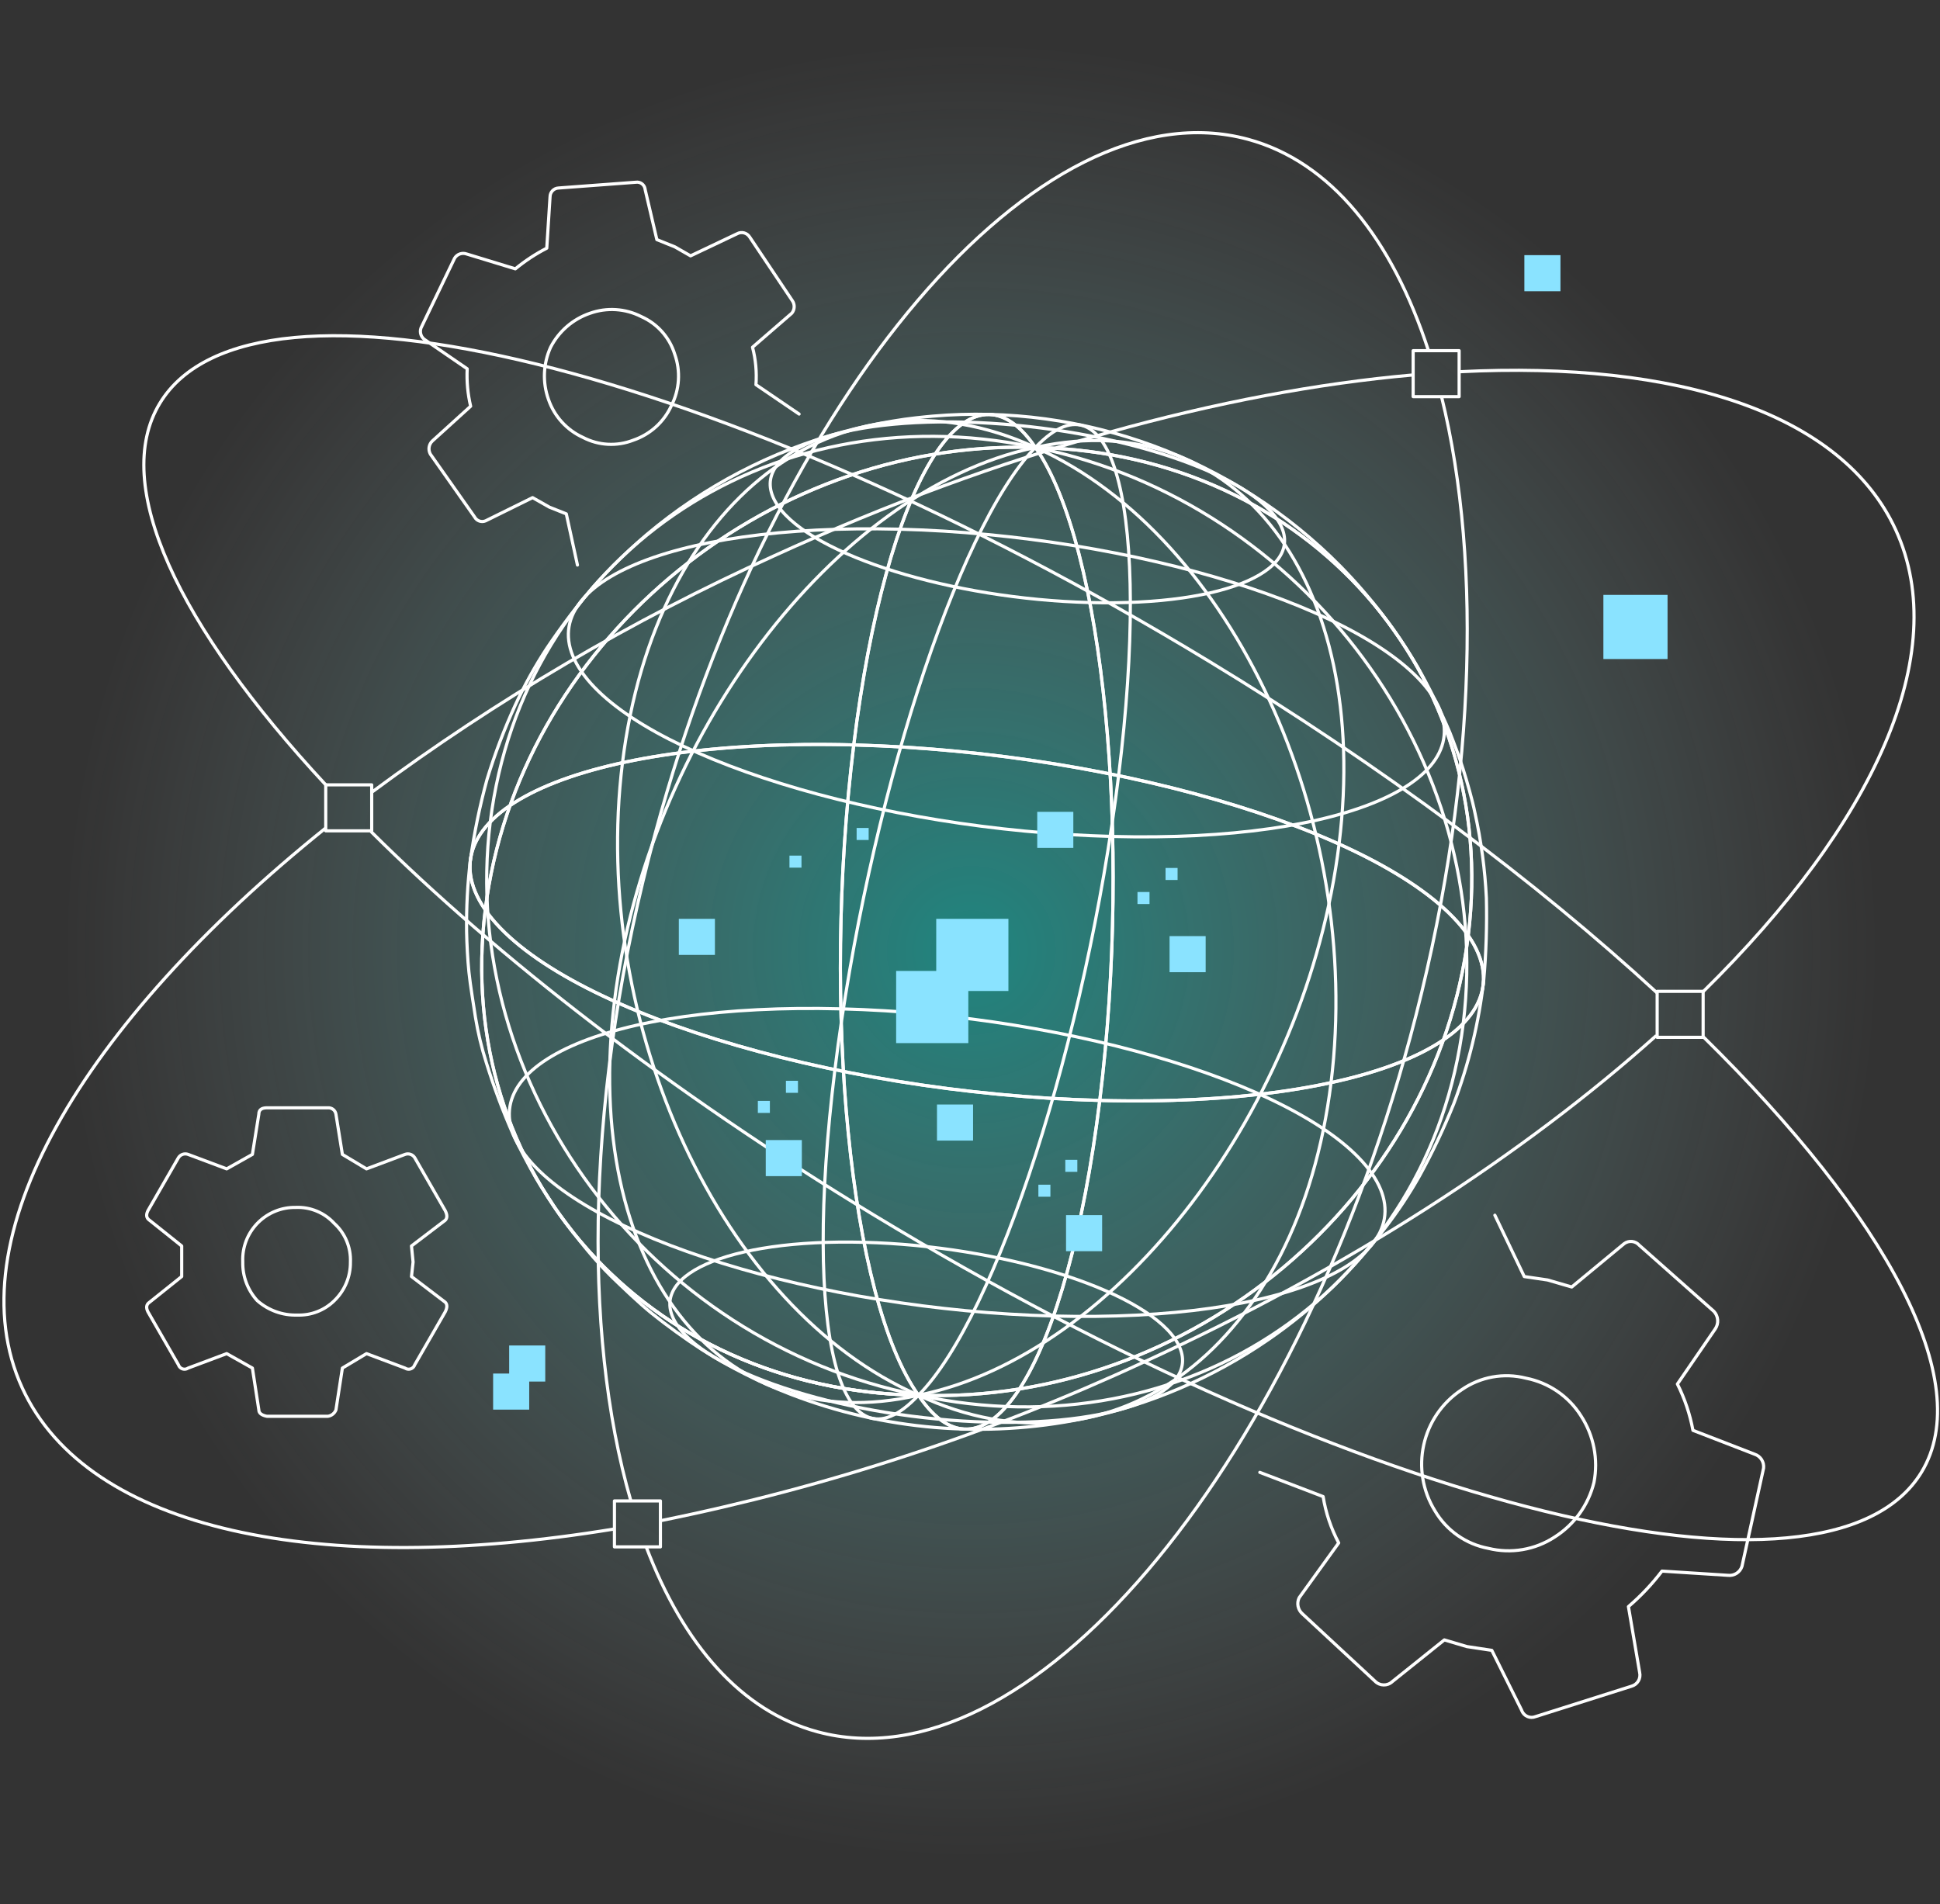 <svg width="491" height="482" viewBox="0 0 491 482" fill="none" xmlns="http://www.w3.org/2000/svg">
<rect x="0" y="0" width="491" height="482" fill="#333333" stroke="none"/>
<circle cx="245.807" cy="240.585" r="240.585" fill="url(#paint0_radial)" fill-opacity="0.4"/>
<path d="M155.511 387.03C80.877 399.312 22.231 387.594 5.606 351.28C-11.575 313.749 20.463 259.408 82.442 209.585" stroke="white" stroke-width="0.8" stroke-miterlimit="10"/>
<path d="M419.218 262.121C385.781 292.073 341.18 321.12 289.442 344.805C250.387 362.944 209.331 376.419 167.124 384.95" stroke="white" stroke-width="0.8" stroke-miterlimit="10"/>
<path d="M369.295 94.102C424.693 91.296 466.253 104.55 479.821 134.188C494.172 165.537 474.184 208.613 431.091 250.989" stroke="white" stroke-width="0.8" stroke-miterlimit="10"/>
<path d="M94.078 200.55C125.828 177.032 159.99 156.956 195.985 140.663C253.276 114.435 309.826 99.127 357.478 94.925" stroke="white" stroke-width="0.8" stroke-miterlimit="10"/>
<path d="M431.137 262.496C477.539 308.14 500.224 349.744 486.318 372.657C462.845 411.333 344.008 382.112 220.888 307.389C169.789 276.376 125.982 242.399 93.896 210.496" stroke="white" stroke-width="0.8" stroke-miterlimit="10"/>
<path d="M82.449 198.671C45.069 158.449 27.945 122.686 40.461 102.063C63.934 63.387 182.771 92.609 305.891 167.332C350.168 194.204 388.969 223.301 419.414 251.347" stroke="white" stroke-width="0.8" stroke-miterlimit="10"/>
<path d="M159.671 379.934C147.234 336.994 148.366 275.599 165.821 210.997C195.898 99.68 263.055 20.997 315.819 35.253C336.772 40.915 352.304 60.381 361.534 88.766" stroke="white" stroke-width="0.8" stroke-miterlimit="10"/>
<path d="M364.842 100.403C375.324 142.902 373.46 201.32 356.896 262.626C326.818 373.943 259.662 452.626 206.898 438.37C187.64 433.167 172.962 416.302 163.547 391.57" stroke="white" stroke-width="0.8" stroke-miterlimit="10"/>
<path d="M403.424 375.235C404.549 369.428 403.382 363.412 400.167 358.448C397.036 353.462 391.982 349.993 386.205 348.861C380.609 347.437 374.67 348.508 369.923 351.796C359.759 358.513 356.772 372.091 363.18 382.454C366.109 387.43 371.05 390.893 376.728 391.949C382.447 393.346 388.489 392.317 393.424 389.106C398.425 385.949 402.009 380.977 403.424 375.235Z" stroke="white" stroke-width="0.8" stroke-linecap="round" stroke-linejoin="round"/>
<path d="M378.34 307.606L385.781 323.141L391.673 324.003L397.796 325.784L411.069 314.805C412.254 313.925 413.916 314.102 414.889 315.211L433.79 331.963C434.914 333.18 435.052 335.01 434.122 336.381L424.537 350.343C426.393 354.046 427.718 357.993 428.472 362.067L444.083 368.107C445.583 368.597 446.53 370.077 446.346 371.645L440.878 396.503C440.387 398.003 438.907 398.949 437.339 398.765L420.635 397.697C418.13 400.985 415.283 403.999 412.144 406.687L414.986 423.383C415.331 424.901 414.423 426.423 412.922 426.838L388.645 434.529C387.28 435.085 385.723 434.43 385.166 433.065C385.142 433.004 385.119 432.943 385.099 432.88L377.566 417.759L371.261 416.806L365.552 415.116L352.369 425.682C351.141 426.823 349.228 426.787 348.044 425.599L329.648 408.523C328.473 407.506 328.129 405.826 328.811 404.43L338.812 390.558C336.864 386.893 335.534 382.932 334.875 378.834L318.85 372.703" stroke="white" stroke-width="0.8" stroke-linecap="round" stroke-linejoin="round"/>
<path d="M139.341 87.929C137.47 92.079 137.278 96.792 138.806 101.081C140.268 105.37 143.439 108.864 147.566 110.736C151.506 112.794 156.144 113.044 160.283 111.423C164.572 109.961 168.066 106.79 169.937 102.663C171.997 98.626 172.298 93.918 170.766 89.652C169.454 85.406 166.366 81.936 162.3 80.139C158.264 78.079 153.555 77.779 149.29 79.31C144.984 80.789 141.419 83.878 139.341 87.929Z" stroke="white" stroke-width="0.8" stroke-linecap="round" stroke-linejoin="round"/>
<path d="M146.148 143.032L143.326 130.077L139.066 128.387L134.794 125.968L122.906 131.84C121.863 132.29 120.649 131.863 120.117 130.859L108.927 114.962C108.301 113.852 108.522 112.456 109.462 111.594L119.116 102.834C118.381 99.731 118.088 96.539 118.245 93.354L107.622 86.064C106.585 85.431 106.138 84.154 106.554 83.013L115.054 65.361C115.687 64.324 116.964 63.877 118.105 64.293L130.429 68.053C132.888 66.034 135.555 64.281 138.383 62.823L139.213 49.813C139.223 48.614 140.173 47.636 141.37 47.59L160.918 46.131C162.04 45.956 163.09 46.724 163.265 47.845C163.273 47.894 163.279 47.944 163.283 47.995L166.246 60.656L170.8 62.487L174.777 64.765L186.524 59.187C187.647 58.549 189.073 58.915 189.749 60.015L200.503 76.066C201.203 77.036 201.163 78.355 200.405 79.281L190.456 87.899C191.265 90.99 191.56 94.192 191.327 97.379L202.245 104.811" stroke="white" stroke-width="0.8" stroke-linecap="round" stroke-linejoin="round"/>
<path d="M75.267 332.886C78.756 333.007 82.141 331.683 84.621 329.226C87.266 326.674 88.738 323.141 88.688 319.466C88.844 315.77 87.355 312.196 84.621 309.705C82.13 306.971 78.556 305.481 74.86 305.638C67.565 305.515 61.551 311.329 61.427 318.624C61.422 318.905 61.427 319.185 61.44 319.466C61.367 323.067 62.677 326.56 65.1 329.226C67.898 331.699 71.535 333.008 75.267 332.886Z" stroke="white" stroke-width="0.8" stroke-linecap="round" stroke-linejoin="round"/>
<path d="M104.142 323.126L112.683 329.633C113.225 330.175 113.225 330.989 112.683 332.073L104.955 345.494C104.675 346.336 103.764 346.791 102.922 346.511C102.778 346.463 102.641 346.394 102.515 346.307L92.755 342.647L86.654 346.307L85.028 356.881C84.692 357.75 83.915 358.371 82.994 358.508H67.54C66.184 358.237 65.507 357.694 65.506 356.881L63.88 346.307L57.373 342.647L47.612 346.307C46.882 346.813 45.881 346.631 45.376 345.901C45.289 345.775 45.22 345.638 45.172 345.494L37.445 332.073C36.903 330.989 37.038 330.175 37.852 329.633L45.986 323.126V315.399L37.852 308.892C37.038 308.35 36.903 307.536 37.445 306.452L45.172 293.031C45.695 292.223 46.709 291.885 47.612 292.218L57.373 295.878L63.88 292.218L65.506 282.05C65.506 280.966 66.184 280.424 67.54 280.424H82.994C83.992 280.354 84.876 281.062 85.028 282.05L86.654 292.218L92.755 295.878L102.515 292.218C103.419 291.885 104.432 292.223 104.955 293.031L112.682 306.452C113.225 307.536 113.225 308.35 112.682 308.892L104.142 315.399L104.549 319.466L104.142 323.126Z" stroke="white" stroke-width="0.8" stroke-linecap="round" stroke-linejoin="round"/>
<path d="M232.45 353.176C163.345 352.054 114.617 296.741 122.814 230.309C105.62 205.458 147.375 186.768 216.076 188.564C207.879 254.996 215.092 328.891 232.45 353.176Z" stroke="white" stroke-width="0.8" stroke-miterlimit="10"/>
<path d="M171.491 335.588C162.793 323.017 183.915 313.562 218.668 314.47" stroke="white" stroke-width="0.8" stroke-miterlimit="10"/>
<path d="M132.239 291.443C117.382 269.971 153.46 253.822 212.821 255.374" stroke="white" stroke-width="0.8" stroke-miterlimit="10"/>
<path d="M232.45 353.177C164.05 339.701 115.887 274.476 124.084 208.044" stroke="white" stroke-width="0.8" stroke-miterlimit="10"/>
<path d="M232.45 353.177C182.614 331.391 149.345 259.5 157.542 193.067" stroke="white" stroke-width="0.8" stroke-miterlimit="10"/>
<path d="M232.45 353.177C215.091 328.892 207.879 254.997 216.076 188.564C284.777 190.36 354.41 211.961 371.604 236.812C363.407 303.244 301.386 355.662 232.45 353.177Z" stroke="white" stroke-width="0.8" stroke-miterlimit="10"/>
<path d="M218.668 314.469C253.422 315.377 288.646 326.304 297.344 338.875" stroke="white" stroke-width="0.8" stroke-miterlimit="10"/>
<path d="M212.82 255.37C272.181 256.922 332.346 275.585 347.203 297.058" stroke="white" stroke-width="0.8" stroke-miterlimit="10"/>
<path d="M232.45 353.177C252.286 333.211 274.914 262.781 283.111 196.349" stroke="white" stroke-width="0.8" stroke-miterlimit="10"/>
<path d="M232.45 353.178C283.244 342.816 330.71 280.091 338.907 213.658" stroke="white" stroke-width="0.8" stroke-miterlimit="10"/>
<path d="M232.45 353.177C301.386 355.662 363.407 303.244 371.604 236.812C388.798 261.662 347.044 280.352 278.342 278.557C270.145 344.989 249.64 378.825 232.45 353.177Z" stroke="white" stroke-width="0.8" stroke-miterlimit="10"/>
<path d="M297.344 338.876C306.042 351.447 284.92 360.902 250.167 359.993" stroke="white" stroke-width="0.8" stroke-miterlimit="10"/>
<path d="M347.203 297.059C362.059 318.531 325.982 334.68 266.621 333.128" stroke="white" stroke-width="0.8" stroke-miterlimit="10"/>
<path d="M232.45 353.178C300.681 368.018 362.137 325.511 370.334 259.079" stroke="white" stroke-width="0.8" stroke-miterlimit="10"/>
<path d="M232.45 353.177C282.117 376.327 328.679 340.487 336.876 274.055" stroke="white" stroke-width="0.8" stroke-miterlimit="10"/>
<path d="M232.45 353.178C249.64 378.826 270.145 344.991 278.342 278.559C209.641 276.763 140.008 255.162 122.814 230.312C114.617 296.744 163.345 352.056 232.45 353.178Z" stroke="white" stroke-width="0.8" stroke-miterlimit="10"/>
<path d="M250.167 359.994C215.413 359.086 180.189 348.159 171.491 335.588" stroke="white" stroke-width="0.8" stroke-miterlimit="10"/>
<path d="M266.621 333.129C207.26 331.578 147.095 312.914 132.238 291.441" stroke="white" stroke-width="0.8" stroke-miterlimit="10"/>
<path d="M232.45 353.178C212.445 374.507 203.11 337.207 211.307 270.774" stroke="white" stroke-width="0.8" stroke-miterlimit="10"/>
<path d="M232.45 353.178C181.487 364.904 147.314 319.898 155.511 253.466" stroke="white" stroke-width="0.8" stroke-miterlimit="10"/>
<path d="M122.814 230.31C131.011 163.878 193.032 111.46 261.352 113.245C261.255 113.105 261.49 113 261.877 113.01C244.778 88.297 224.273 122.133 216.076 188.565C147.375 186.77 105.62 205.46 122.814 230.31Z" stroke="white" stroke-width="0.8" stroke-miterlimit="10"/>
<path d="M147.192 170.038C132.332 148.561 168.418 132.408 227.794 133.96" stroke="white" stroke-width="0.8" stroke-miterlimit="10"/>
<path d="M196.891 128.04C188.165 115.427 209.356 105.941 244.224 106.853" stroke="white" stroke-width="0.8" stroke-miterlimit="10"/>
<path d="M124.083 208.044C132.281 141.612 193.736 99.106 261.358 113.12" stroke="white" stroke-width="0.8" stroke-miterlimit="10"/>
<path d="M157.542 193.068C165.739 126.636 212.3 90.796 261.547 113.036" stroke="white" stroke-width="0.8" stroke-miterlimit="10"/>
<path d="M216.075 188.565C224.272 122.133 244.777 88.297 261.876 113.01C262.192 112.993 262.502 113.09 262.753 113.282C331.072 115.067 379.8 170.38 371.603 236.812C354.409 211.961 284.777 190.36 216.075 188.565Z" stroke="white" stroke-width="0.8" stroke-miterlimit="10"/>
<path d="M227.793 133.96C287.169 135.512 347.348 154.18 362.209 175.657" stroke="white" stroke-width="0.8" stroke-miterlimit="10"/>
<path d="M244.224 106.853C279.092 107.764 314.433 118.727 323.159 131.339" stroke="white" stroke-width="0.8" stroke-miterlimit="10"/>
<path d="M283.111 196.348C291.308 129.916 281.973 92.615 262.255 113.053" stroke="white" stroke-width="0.8" stroke-miterlimit="10"/>
<path d="M338.907 213.658C347.104 147.226 312.931 102.22 262.569 113.152" stroke="white" stroke-width="0.8" stroke-miterlimit="10"/>
<path d="M371.604 236.812C379.801 170.379 331.073 115.067 262.754 113.281C262.851 113.421 262.615 113.527 262.228 113.517C279.327 138.229 286.539 212.125 278.343 278.557C347.044 280.353 388.798 261.662 371.604 236.812Z" stroke="white" stroke-width="0.8" stroke-miterlimit="10"/>
<path d="M362.209 175.657C377.069 197.134 340.983 213.287 281.607 211.736" stroke="white" stroke-width="0.8" stroke-miterlimit="10"/>
<path d="M323.16 131.34C331.886 143.952 310.695 153.438 275.827 152.527" stroke="white" stroke-width="0.8" stroke-miterlimit="10"/>
<path d="M370.334 259.079C378.531 192.647 330.368 127.422 262.746 113.407" stroke="white" stroke-width="0.8" stroke-miterlimit="10"/>
<path d="M336.876 274.054C345.073 207.622 311.804 135.731 262.558 113.491" stroke="white" stroke-width="0.8" stroke-miterlimit="10"/>
<path d="M278.342 278.557C286.539 212.125 279.326 138.229 262.227 113.516C261.912 113.533 261.601 113.436 261.351 113.244C193.032 111.459 131.011 163.877 122.814 230.31C140.008 255.16 209.641 276.761 278.342 278.557Z" stroke="white" stroke-width="0.8" stroke-miterlimit="10"/>
<path d="M281.608 211.736C222.232 210.184 162.053 191.515 147.192 170.038" stroke="white" stroke-width="0.8" stroke-miterlimit="10"/>
<path d="M275.826 152.526C240.958 151.615 205.618 140.652 196.891 128.039" stroke="white" stroke-width="0.8" stroke-miterlimit="10"/>
<path d="M211.307 270.775C219.504 204.343 242.132 133.912 261.85 113.475" stroke="white" stroke-width="0.8" stroke-miterlimit="10"/>
<path d="M155.511 253.465C163.708 187.033 211.173 124.307 261.535 113.376" stroke="white" stroke-width="0.8" stroke-miterlimit="10"/>
<path d="M140.776 306.222C139.226 303.792 137.042 300.621 135.607 298.12C133.806 294.979 131.551 290.702 129.997 287.431C127.324 281.41 125.01 275.237 123.067 268.943C121.878 265.202 120.964 261.38 120.332 257.507C119.817 254.079 119.039 249.517 118.683 246.069C118.367 243.006 118.144 238.9 118.093 235.821C118.007 229.776 118.327 223.732 119.052 217.73C120.014 210.849 121.417 204.037 123.252 197.336C125.224 190.857 127.634 184.519 130.468 178.368C132.762 173.403 135.422 168.617 138.428 164.048C142.03 158.669 145.937 153.502 150.132 148.572C154.365 143.834 158.914 139.389 163.748 135.266C178.217 123.078 195.184 114.214 213.452 109.299C217.575 108.186 221.752 107.283 225.966 106.593C229.86 105.91 234.337 105.497 236.022 105.342C274.422 102.017 312.305 115.99 339.349 143.454C346.787 151.056 353.281 159.528 358.691 168.685C361.741 174.084 364.489 179.647 366.921 185.351C368.009 188.114 369.41 191.823 370.295 194.658C371.329 197.973 372.628 202.429 373.312 205.833C374.873 212.893 375.837 220.071 376.192 227.292C376.359 234.232 376.135 241.176 375.52 248.091C374.308 258.827 371.753 269.368 367.913 279.466C365.407 285.675 362.534 291.729 359.308 297.596C356.682 302.253 353.725 306.715 350.46 310.948C346.53 316.013 342.281 320.823 337.74 325.349C332.588 330.374 327.018 334.952 321.091 339.035C306.92 348.81 290.93 355.642 274.071 359.125C249.315 364.191 223.624 362.036 200.058 352.918C192.177 349.87 184.614 346.053 177.481 341.522C173.581 338.999 168.549 335.366 164.937 332.445C161.732 329.853 157.768 326.032 154.797 323.175C152.643 321.052 150.599 318.819 148.674 316.487C146.198 313.492 143.034 309.384 140.776 306.222ZM140.776 306.222C160.139 334.207 192.969 352.536 232.45 353.177C192.969 352.536 160.139 334.207 140.776 306.222Z" stroke="white" stroke-width="0.8" stroke-miterlimit="10"/>
<path d="M369.295 88.767H357.659V100.403H369.295V88.767Z" stroke="white" stroke-width="0.8" stroke-linecap="round" stroke-linejoin="round"/>
<path d="M431.051 250.946H419.415V262.583H431.051V250.946Z" stroke="white" stroke-width="0.8" stroke-linecap="round" stroke-linejoin="round"/>
<path d="M94.078 198.678H82.442V210.314H94.078V198.678Z" stroke="white" stroke-width="0.8" stroke-linecap="round" stroke-linejoin="round"/>
<path d="M167.148 379.933H155.511V391.569H167.148V379.933Z" stroke="white" stroke-width="0.8" stroke-linecap="round" stroke-linejoin="round"/>
<rect x="236.954" y="232.585" width="18.268" height="18.268" fill="#8AE3FF"/>
<rect x="226.806" y="245.778" width="18.268" height="18.268" fill="#8AE3FF"/>
<rect x="262.516" y="205.499" width="9.134" height="9.134" fill="#8AE3FF"/>
<rect x="385.806" y="64.585" width="9.134" height="9.134" fill="#8AE3FF"/>
<rect x="405.806" y="150.585" width="16.238" height="16.238" fill="#8AE3FF"/>
<rect x="296.008" y="236.961" width="9.134" height="9.134" fill="#8AE3FF"/>
<rect x="287.888" y="225.797" width="3.045" height="3.045" fill="#8AE3FF"/>
<rect x="294.993" y="219.708" width="3.045" height="3.045" fill="#8AE3FF"/>
<rect x="199.806" y="216.585" width="3.045" height="3.045" fill="#8AE3FF"/>
<rect x="216.806" y="209.585" width="3.045" height="3.045" fill="#8AE3FF"/>
<rect x="171.806" y="232.585" width="9.134" height="9.134" fill="#8AE3FF"/>
<rect x="193.806" y="288.585" width="9.134" height="9.134" fill="#8AE3FF"/>
<rect x="191.806" y="278.674" width="3.045" height="3.045" fill="#8AE3FF"/>
<rect x="198.91" y="273.585" width="3.045" height="3.045" fill="#8AE3FF"/>
<rect x="124.806" y="347.689" width="9.134" height="9.134" fill="#8AE3FF"/>
<rect x="128.865" y="340.585" width="9.134" height="9.134" fill="#8AE3FF"/>
<rect x="237.143" y="279.587" width="9.134" height="9.134" fill="#8AE3FF"/>
<rect x="269.806" y="307.585" width="9.134" height="9.134" fill="#8AE3FF"/>
<rect x="262.806" y="299.885" width="3.045" height="3.045" fill="#8AE3FF"/>
<rect x="269.62" y="293.585" width="3.045" height="3.045" fill="#8AE3FF"/>
<defs>
<radialGradient id="paint0_radial" cx="0" cy="0" r="1" gradientUnits="userSpaceOnUse" gradientTransform="translate(245.807 240.585) rotate(90) scale(229.988)">
<stop stop-color="#00FFF0"/>
<stop offset="1" stop-color="#E1FBFF" stop-opacity="0"/>
</radialGradient>
</defs>
</svg>
